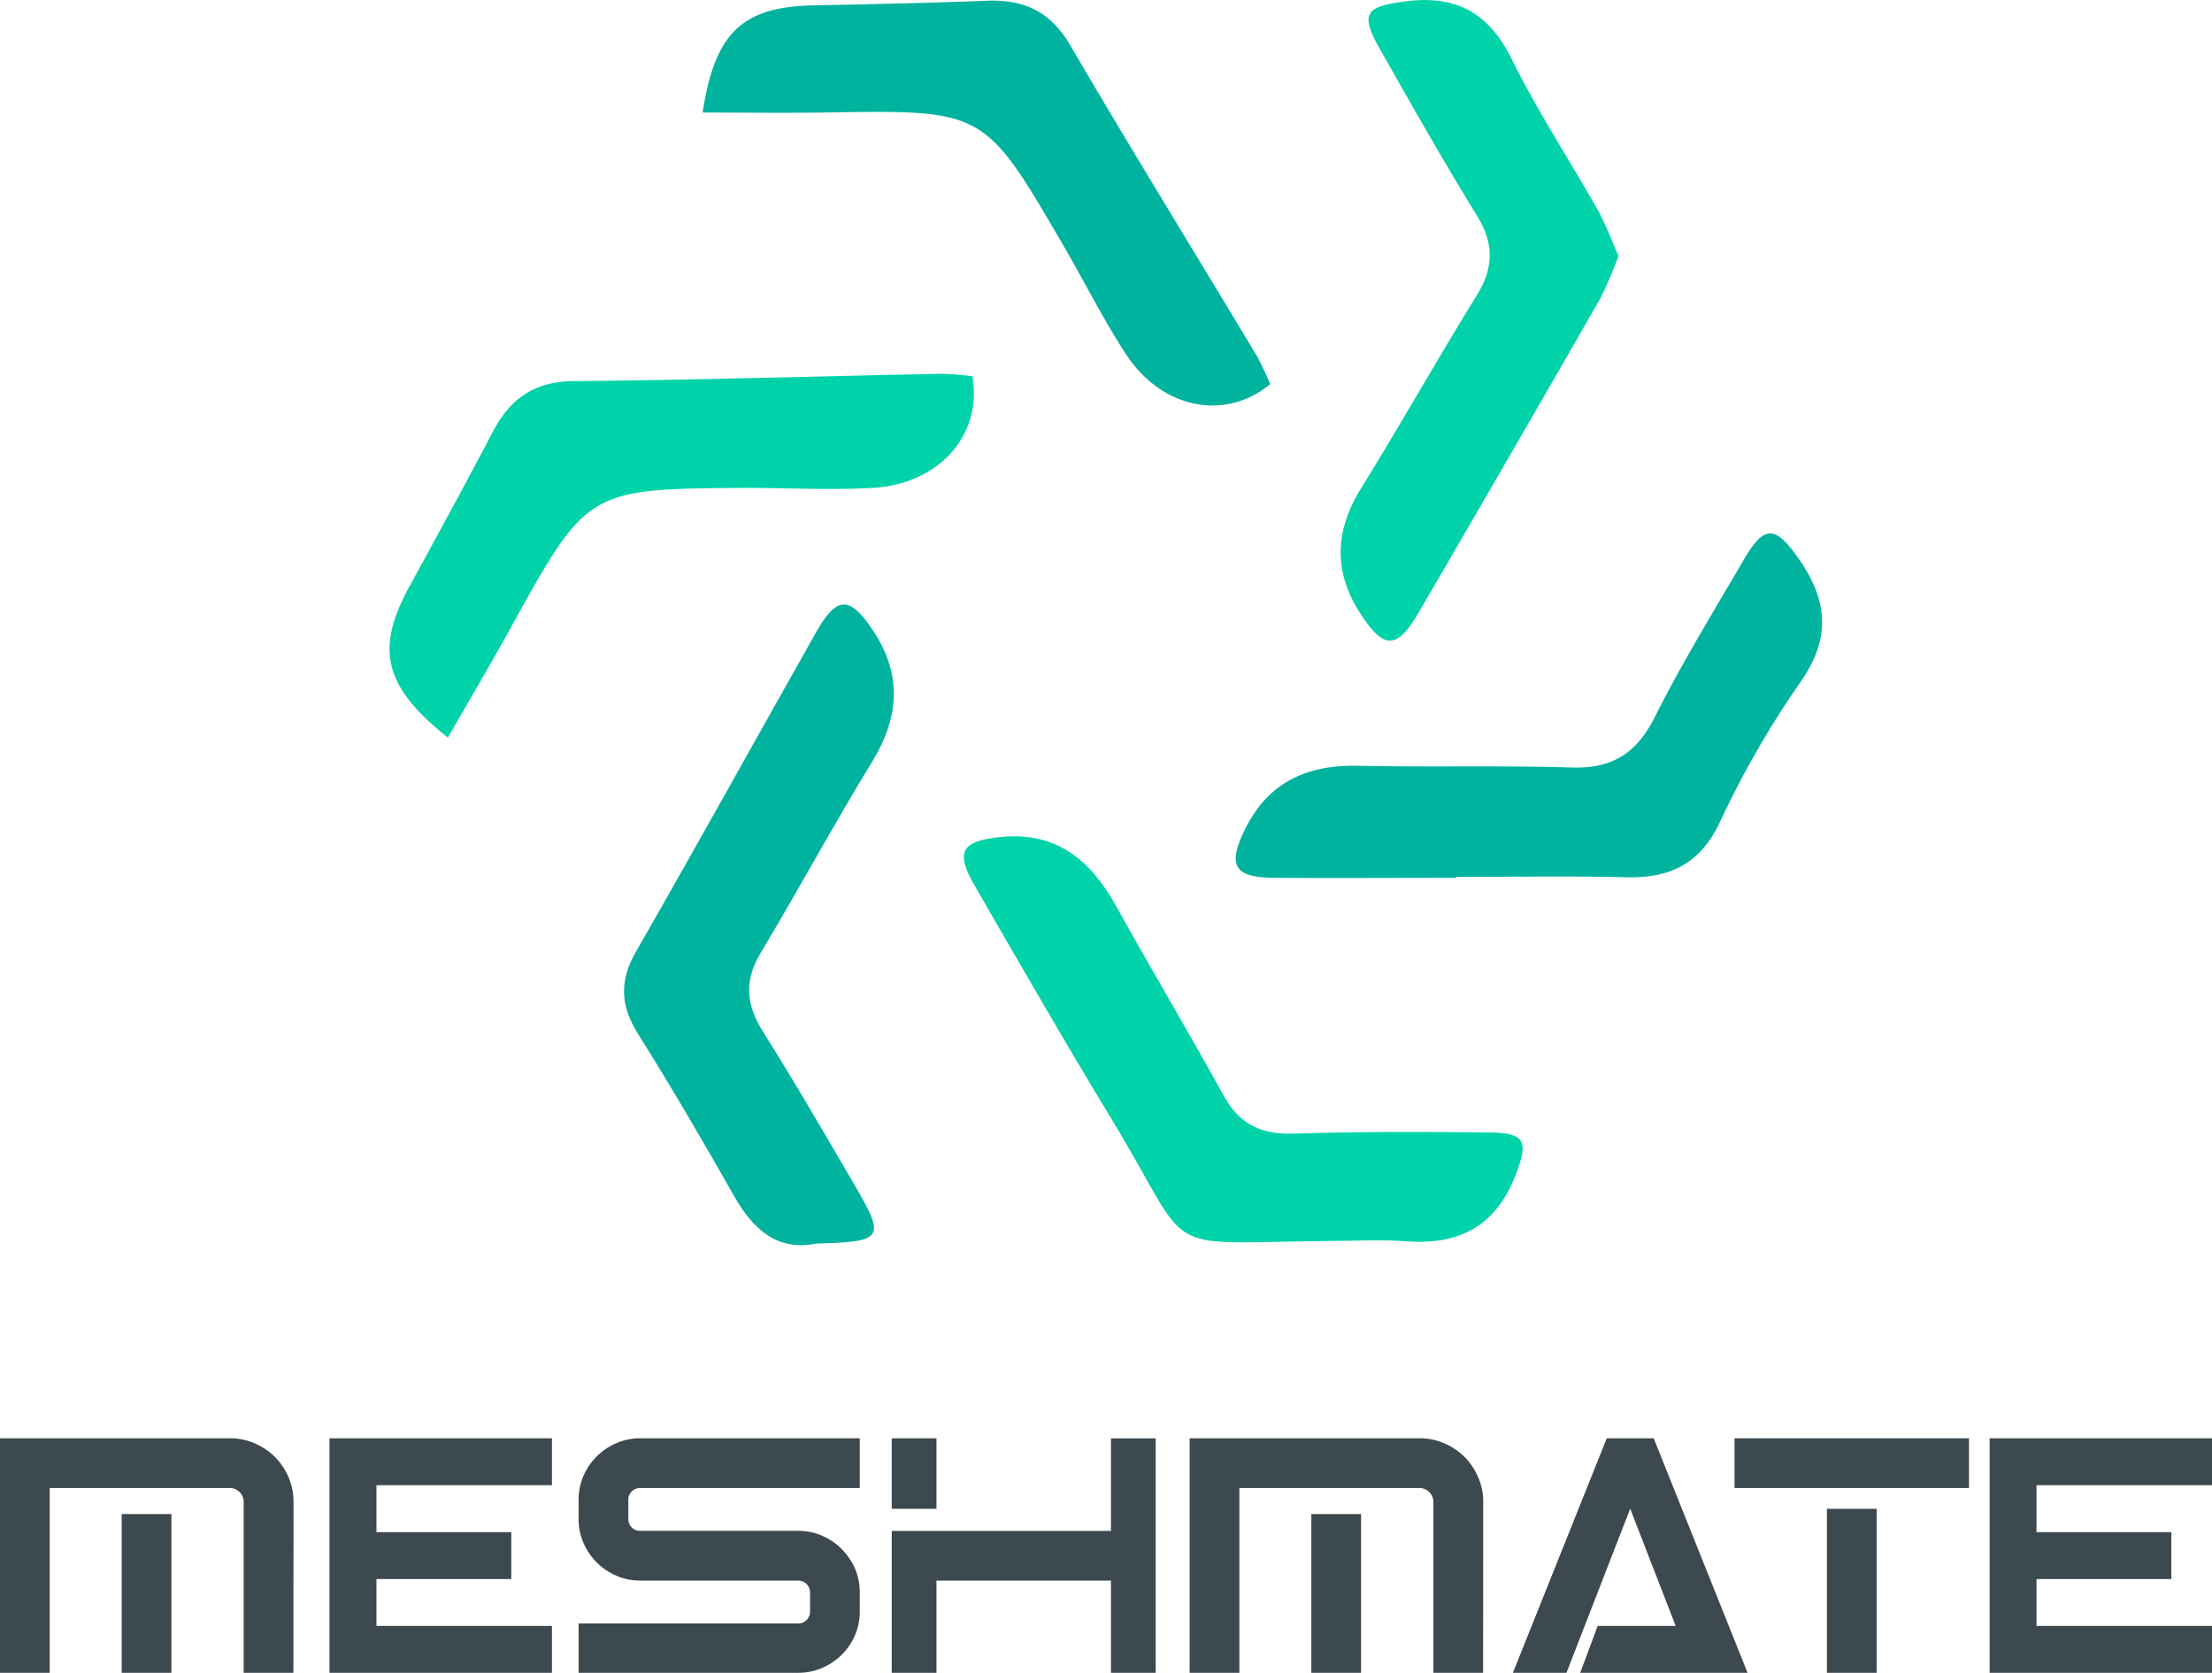 <svg id="Layer_1" data-name="Layer 1" xmlns="http://www.w3.org/2000/svg" viewBox="0 0 358.49 271.13"><title>meshmate-stack-no-trim</title><path d="M132.25,201.56c-6,1.24-10-2-13.16-7.5-5.06-8.9-10.2-17.76-15.65-26.42-2.88-4.58-3.12-8.6-.39-13.36,9.86-17.18,19.45-34.53,29.2-51.78,3.32-5.89,5.44-6,9.17-.41,4.8,7.13,4.38,14.09-.08,21.38-6.25,10.21-11.93,20.76-18.08,31-2.7,4.51-2.34,8.4.4,12.75,5.11,8.1,9.9,16.41,14.74,24.68C143.58,200.78,143.27,201.26,132.25,201.56Z" style="fill:#00b39f"/><path d="M236,142.28c-9.82,0-19.64.06-29.46,0-6.58-.05-7.68-2-4.7-8,3.76-7.52,10-10.34,18.23-10.16,11.56.25,23.13-.07,34.69.28,6.51.2,10.47-2.3,13.41-8.15,4.4-8.76,9.54-17.14,14.49-25.62,3.26-5.59,5.07-5.44,8.74-.23,4.8,6.82,5.48,13,.28,20.31a152.22,152.22,0,0,0-13,22.66c-3.24,6.75-8.14,9-15.16,8.82-9.16-.24-18.33-.06-27.5-.06Z" style="fill:#00b39f"/><path d="M262.3,41.48a66.28,66.28,0,0,1-3,7Q244.69,73.93,229.9,99.3c-3.55,6.09-5.67,6-9.52,0-4.35-6.81-4-13.4.24-20.21,6.4-10.36,12.4-21,18.78-31.34,2.7-4.4,2.72-8.28,0-12.74-5.48-8.89-10.63-18-15.77-27.07-3.25-5.74-2.36-6.88,4.07-7.71C235.9-.85,241.26,2,245,9.59c4.13,8.37,9.3,16.22,13.9,24.37C260.24,36.36,261.19,39,262.3,41.48Z" style="fill:#00d3a9"/><path d="M113.87,18.24c2-13.06,6.51-17.14,18-17.37,9.37-.19,18.74-.39,28.1-.75,6-.23,10.27,1.75,13.46,7.19,9.9,16.91,20.18,33.59,30.27,50.39a47.11,47.11,0,0,1,2.16,4.56c-7.4,6.08-17.65,4-23.48-5-3.67-5.65-6.69-11.72-10.09-17.55-12.76-21.92-12.78-21.89-38.33-21.48C127.29,18.33,120.65,18.24,113.87,18.24Z" style="fill:#00b39f"/><path d="M215.46,201.14c-28.5.26-21.54,2.92-35.37-19.85-7.58-12.47-14.84-25.13-22.14-37.76-3.17-5.49-2.13-7.2,4.14-7.86,9.13-.95,14.69,3.77,18.83,11.25,5.7,10.28,11.73,20.38,17.4,30.67,2.52,4.56,6,6.31,11.17,6.15,10.67-.33,21.36-.32,32-.19,5.77.07,6.2,1.53,4.17,6.82-3.22,8.42-9.21,11.46-17.82,10.82C223.76,200.88,219.6,201.14,215.46,201.14Z" style="fill:#00d3a9"/><path d="M72.58,119.55c-10.46-8.34-11.77-14.36-6.2-24.54,4.55-8.32,9.1-16.65,13.5-25.05,2.81-5.36,6.72-8.13,13.1-8.19,19.85-.17,39.69-.79,59.53-1.19a49.45,49.45,0,0,1,5.09.41c1.62,9.56-5.41,17.49-16.22,18.09-6.82.38-13.67,0-20.5,0-25.7.16-25.68.19-38.2,22.83C79.43,107.81,76,113.59,72.58,119.55Z" style="fill:#00d3a9"/><polygon points="53.4 239.11 53.4 240.72 53.4 248.33 53.4 257.6 53.4 271.13 89.45 271.13 89.45 263.53 61.01 263.53 61.01 257.6 61.01 255.93 82.86 255.93 82.86 248.33 61.01 248.33 61.01 240.72 89.45 240.72 89.45 233.12 53.4 233.12 53.4 239.11" style="fill:#3c494f"/><path d="M139.34,261.2a9.57,9.57,0,0,1-.78,3.85,10,10,0,0,1-2.16,3.17,10.64,10.64,0,0,1-3.17,2.13,9.78,9.78,0,0,1-3.88.78H93.77v-8h35.58a1.85,1.85,0,0,0,1.37-.56,1.89,1.89,0,0,0,.56-1.37v-3.09a1.91,1.91,0,0,0-1.93-1.93h-25.6a9.57,9.57,0,0,1-3.85-.78,10.19,10.19,0,0,1-5.35-5.35,9.57,9.57,0,0,1-.78-3.85v-3.09a9.75,9.75,0,0,1,.78-3.88,10.19,10.19,0,0,1,2.16-3.17,10,10,0,0,1,3.19-2.15,9.41,9.41,0,0,1,3.85-.79h35.59v8.06H103.75a1.87,1.87,0,0,0-1.37.56,1.85,1.85,0,0,0-.55,1.37v3.09a1.88,1.88,0,0,0,1.92,1.92h25.6a9.62,9.62,0,0,1,3.88.79,10.16,10.16,0,0,1,3.17,2.15,10.36,10.36,0,0,1,2.16,3.17,9.78,9.78,0,0,1,.78,3.88Z" style="fill:#3c494f"/><path d="M187.3,271.13h-7.25V256.18H151.77v14.95h-7.25v-23h35.53v-15h7.25Zm-35.53-26.58h-7.25V233.12h7.25Z" style="fill:#3c494f"/><path d="M47.55,271.13H39.49V243.41a2.07,2.07,0,0,0-.18-.86,2,2,0,0,0-.48-.71,2.17,2.17,0,0,0-.71-.48,2.07,2.07,0,0,0-.86-.18H0v-8.06H37.26a9.94,9.94,0,0,1,4,.81,10.8,10.8,0,0,1,3.3,2.21,10.61,10.61,0,0,1,2.2,3.29,9.94,9.94,0,0,1,.81,4Zm-39.49,0H0V241.18H8.06Zm19.72,0H19.72V245.4h8.06Z" style="fill:#3c494f"/><path d="M240.36,271.13H232.3V243.41a2.07,2.07,0,0,0-.18-.86,2.34,2.34,0,0,0-.48-.71,2.28,2.28,0,0,0-.71-.48,2.12,2.12,0,0,0-.87-.18H192.8v-8.06h37.26a9.91,9.91,0,0,1,4,.81,10.8,10.8,0,0,1,3.3,2.21,10.61,10.61,0,0,1,2.2,3.29,9.78,9.78,0,0,1,.82,4Zm-39.5,0H192.8V241.18h8.06Zm19.72,0h-8.06V245.4h8.06Z" style="fill:#3c494f"/><polygon points="260.4 233.12 245.19 271.13 253.87 271.13 264.2 244.53 271.57 263.53 258.93 263.53 256.1 271.13 283.22 271.13 268.01 233.12 260.4 233.12" style="fill:#3c494f"/><polygon points="322.45 239.11 322.45 240.72 322.45 248.33 322.45 257.6 322.45 271.13 358.49 271.13 358.49 263.53 330.05 263.53 330.05 257.6 330.05 255.93 351.9 255.93 351.9 248.33 330.05 248.33 330.05 240.72 358.49 240.72 358.49 233.12 322.45 233.12 322.45 239.11" style="fill:#3c494f"/><path d="M304.11,233.12h15v8.06h-38v-8.06h23" style="fill:#3c494f"/><rect x="296.08" y="244.55" width="8.06" height="26.58" style="fill:#3c494f"/></svg>